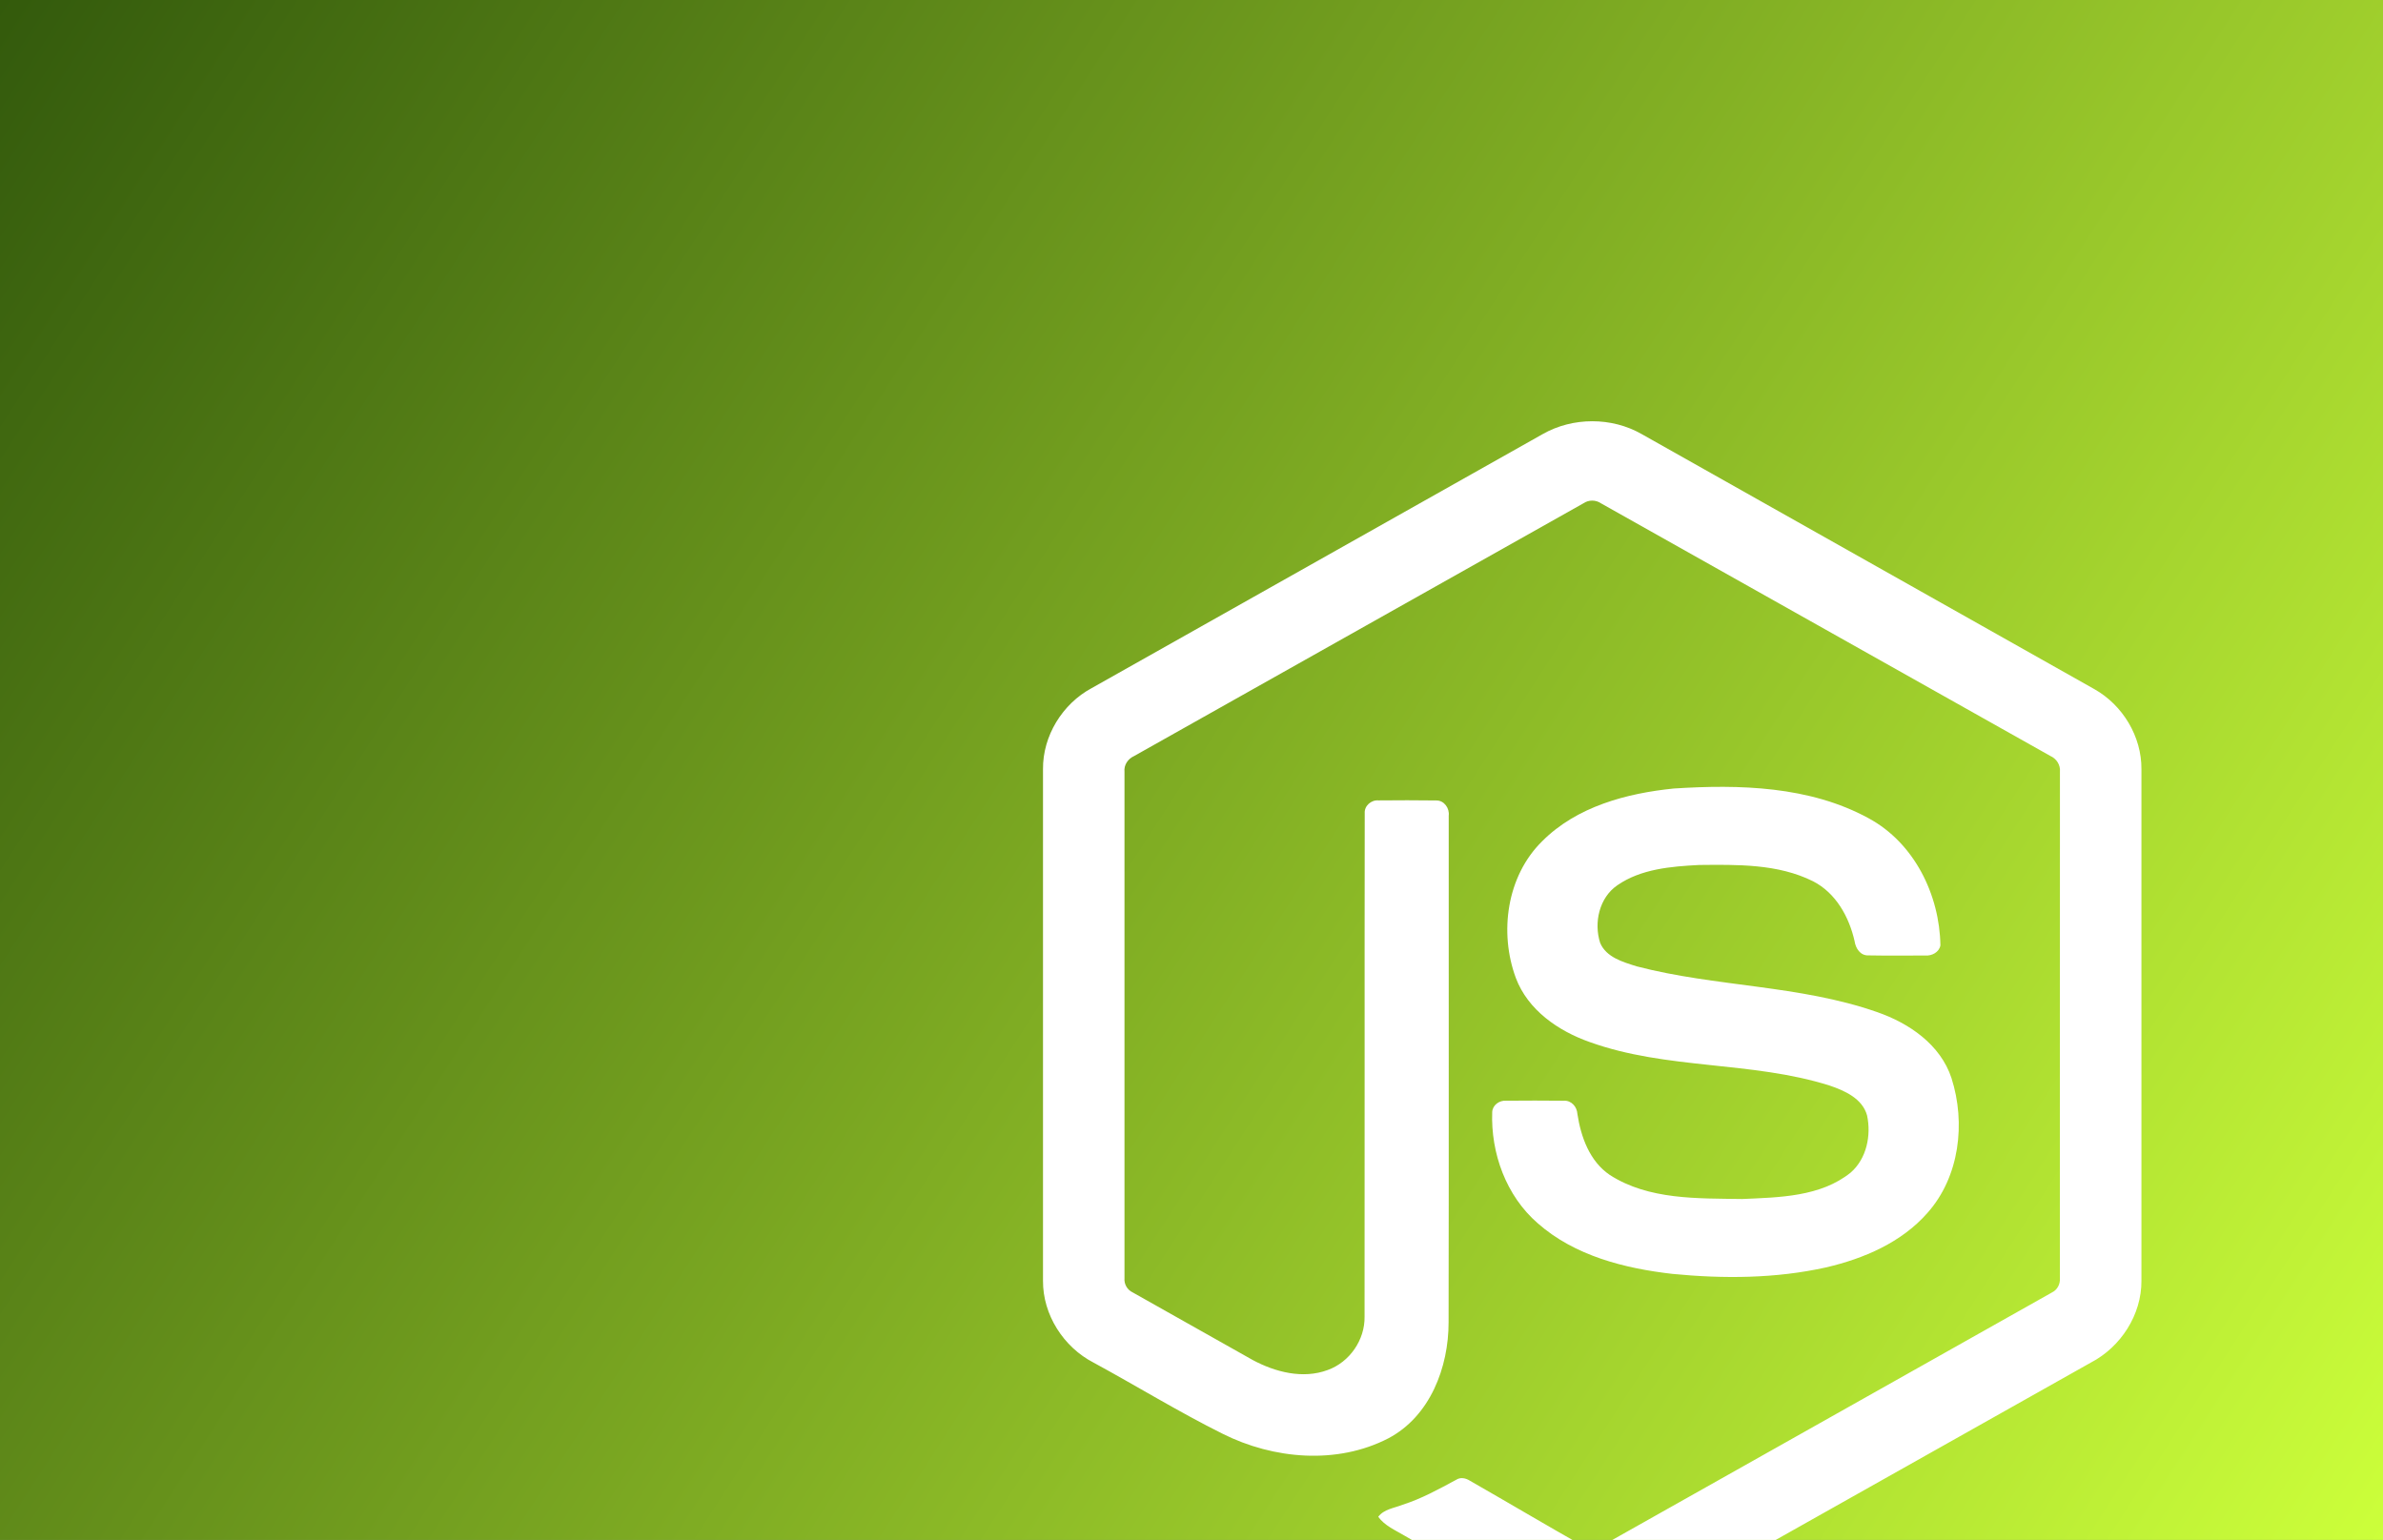 <svg width="345" height="223" viewBox="0 0 345 223" fill="none" xmlns="http://www.w3.org/2000/svg">
<rect x="0" y="0" width="345" height="223" fill="#808080" stroke="none"/>
<g clip-path="url(#clip0)">
<rect width="345" height="223" fill="url(#paint0_linear)"/>
<path d="M223.339 62.865C227.684 60.384 233.344 60.373 237.685 62.865C259.527 75.179 281.376 87.474 303.214 99.795C307.321 102.104 310.069 106.665 310.027 111.387V185.473C310.058 190.39 307.039 195.06 302.705 197.316C280.935 209.562 259.176 221.823 237.41 234.07C232.975 236.6 227.201 236.405 222.905 233.667C216.378 229.892 209.84 226.136 203.313 222.365C201.979 221.571 200.476 220.94 199.534 219.649C200.366 218.53 201.855 218.39 203.065 217.901C205.789 217.037 208.291 215.65 210.794 214.303C211.427 213.871 212.2 214.037 212.806 214.423C218.387 217.616 223.919 220.902 229.519 224.064C230.714 224.752 231.923 223.839 232.944 223.271C254.307 211.224 275.697 199.223 297.056 187.172C297.848 186.792 298.285 185.954 298.221 185.089C298.236 160.65 298.225 136.206 298.228 111.767C298.319 110.785 297.75 109.883 296.86 109.481C275.166 97.291 253.482 85.083 231.791 72.89C231.416 72.632 230.97 72.493 230.514 72.493C230.058 72.492 229.613 72.629 229.236 72.886C207.545 85.083 185.866 97.303 164.175 109.492C163.289 109.894 162.694 110.782 162.799 111.767C162.803 136.206 162.799 160.65 162.799 185.093C162.762 185.515 162.855 185.938 163.066 186.306C163.276 186.674 163.595 186.968 163.979 187.15C169.767 190.425 175.563 193.676 181.355 196.94C184.618 198.693 188.624 199.734 192.22 198.391C195.392 197.256 197.616 194.026 197.555 190.665C197.585 166.368 197.54 142.068 197.578 117.775C197.499 116.696 198.524 115.805 199.575 115.907C202.356 115.888 205.141 115.869 207.922 115.914C209.083 115.888 209.882 117.05 209.739 118.136C209.727 142.587 209.769 167.038 209.72 191.488C209.727 198.004 207.044 205.095 201.003 208.283C193.561 212.13 184.362 211.314 177.01 207.626C170.645 204.456 164.571 200.715 158.319 197.319C153.974 195.076 150.97 190.387 151.001 185.473V111.387C150.955 106.567 153.812 101.923 158.047 99.648C179.813 87.392 201.576 75.127 223.339 62.865Z" fill="white"/>
<path d="M242.328 114.185C251.821 113.575 261.984 113.824 270.526 118.49C277.14 122.066 280.807 129.57 280.924 136.902C280.739 137.891 279.703 138.436 278.757 138.368C276.003 138.365 273.248 138.406 270.493 138.35C269.325 138.395 268.646 137.32 268.499 136.289C267.708 132.781 265.79 129.307 262.481 127.615C257.401 125.077 251.511 125.205 245.972 125.258C241.928 125.472 237.58 125.822 234.154 128.194C231.524 129.991 230.725 133.619 231.663 136.541C232.549 138.639 234.976 139.316 236.962 139.94C248.402 142.926 260.526 142.628 271.748 146.557C276.394 148.159 280.939 151.273 282.529 156.126C284.61 162.631 283.698 170.407 279.059 175.629C275.297 179.927 269.819 182.266 264.354 183.536C257.085 185.153 249.541 185.194 242.158 184.476C235.217 183.687 227.993 181.867 222.634 177.148C218.052 173.178 215.813 166.992 216.036 161.022C216.089 160.014 217.095 159.311 218.063 159.394C220.836 159.371 223.61 159.364 226.384 159.397C227.492 159.318 228.313 160.274 228.37 161.316C228.882 164.658 230.141 168.166 233.062 170.147C238.699 173.776 245.772 173.527 252.227 173.629C257.575 173.392 263.578 173.321 267.942 169.794C270.244 167.783 270.926 164.417 270.304 161.522C269.63 159.078 267.067 157.939 264.867 157.194C253.573 153.63 241.314 154.923 230.129 150.892C225.589 149.291 221.198 146.264 219.453 141.61C217.019 135.022 218.135 126.875 223.259 121.829C228.256 116.809 235.47 114.876 242.328 114.184V114.185Z" fill="white"/>
</g>
<defs>
<linearGradient id="paint0_linear" x1="345" y1="223" x2="5.64154e-06" y2="-8.72794e-06" gradientUnits="userSpaceOnUse">
<stop stop-color="#CCFF3A"/>
<stop offset="1" stop-color="#335A0C"/>
</linearGradient>
<clipPath id="clip0">
<rect width="345" height="223" fill="white"/>
</clipPath>
</defs>
</svg>
